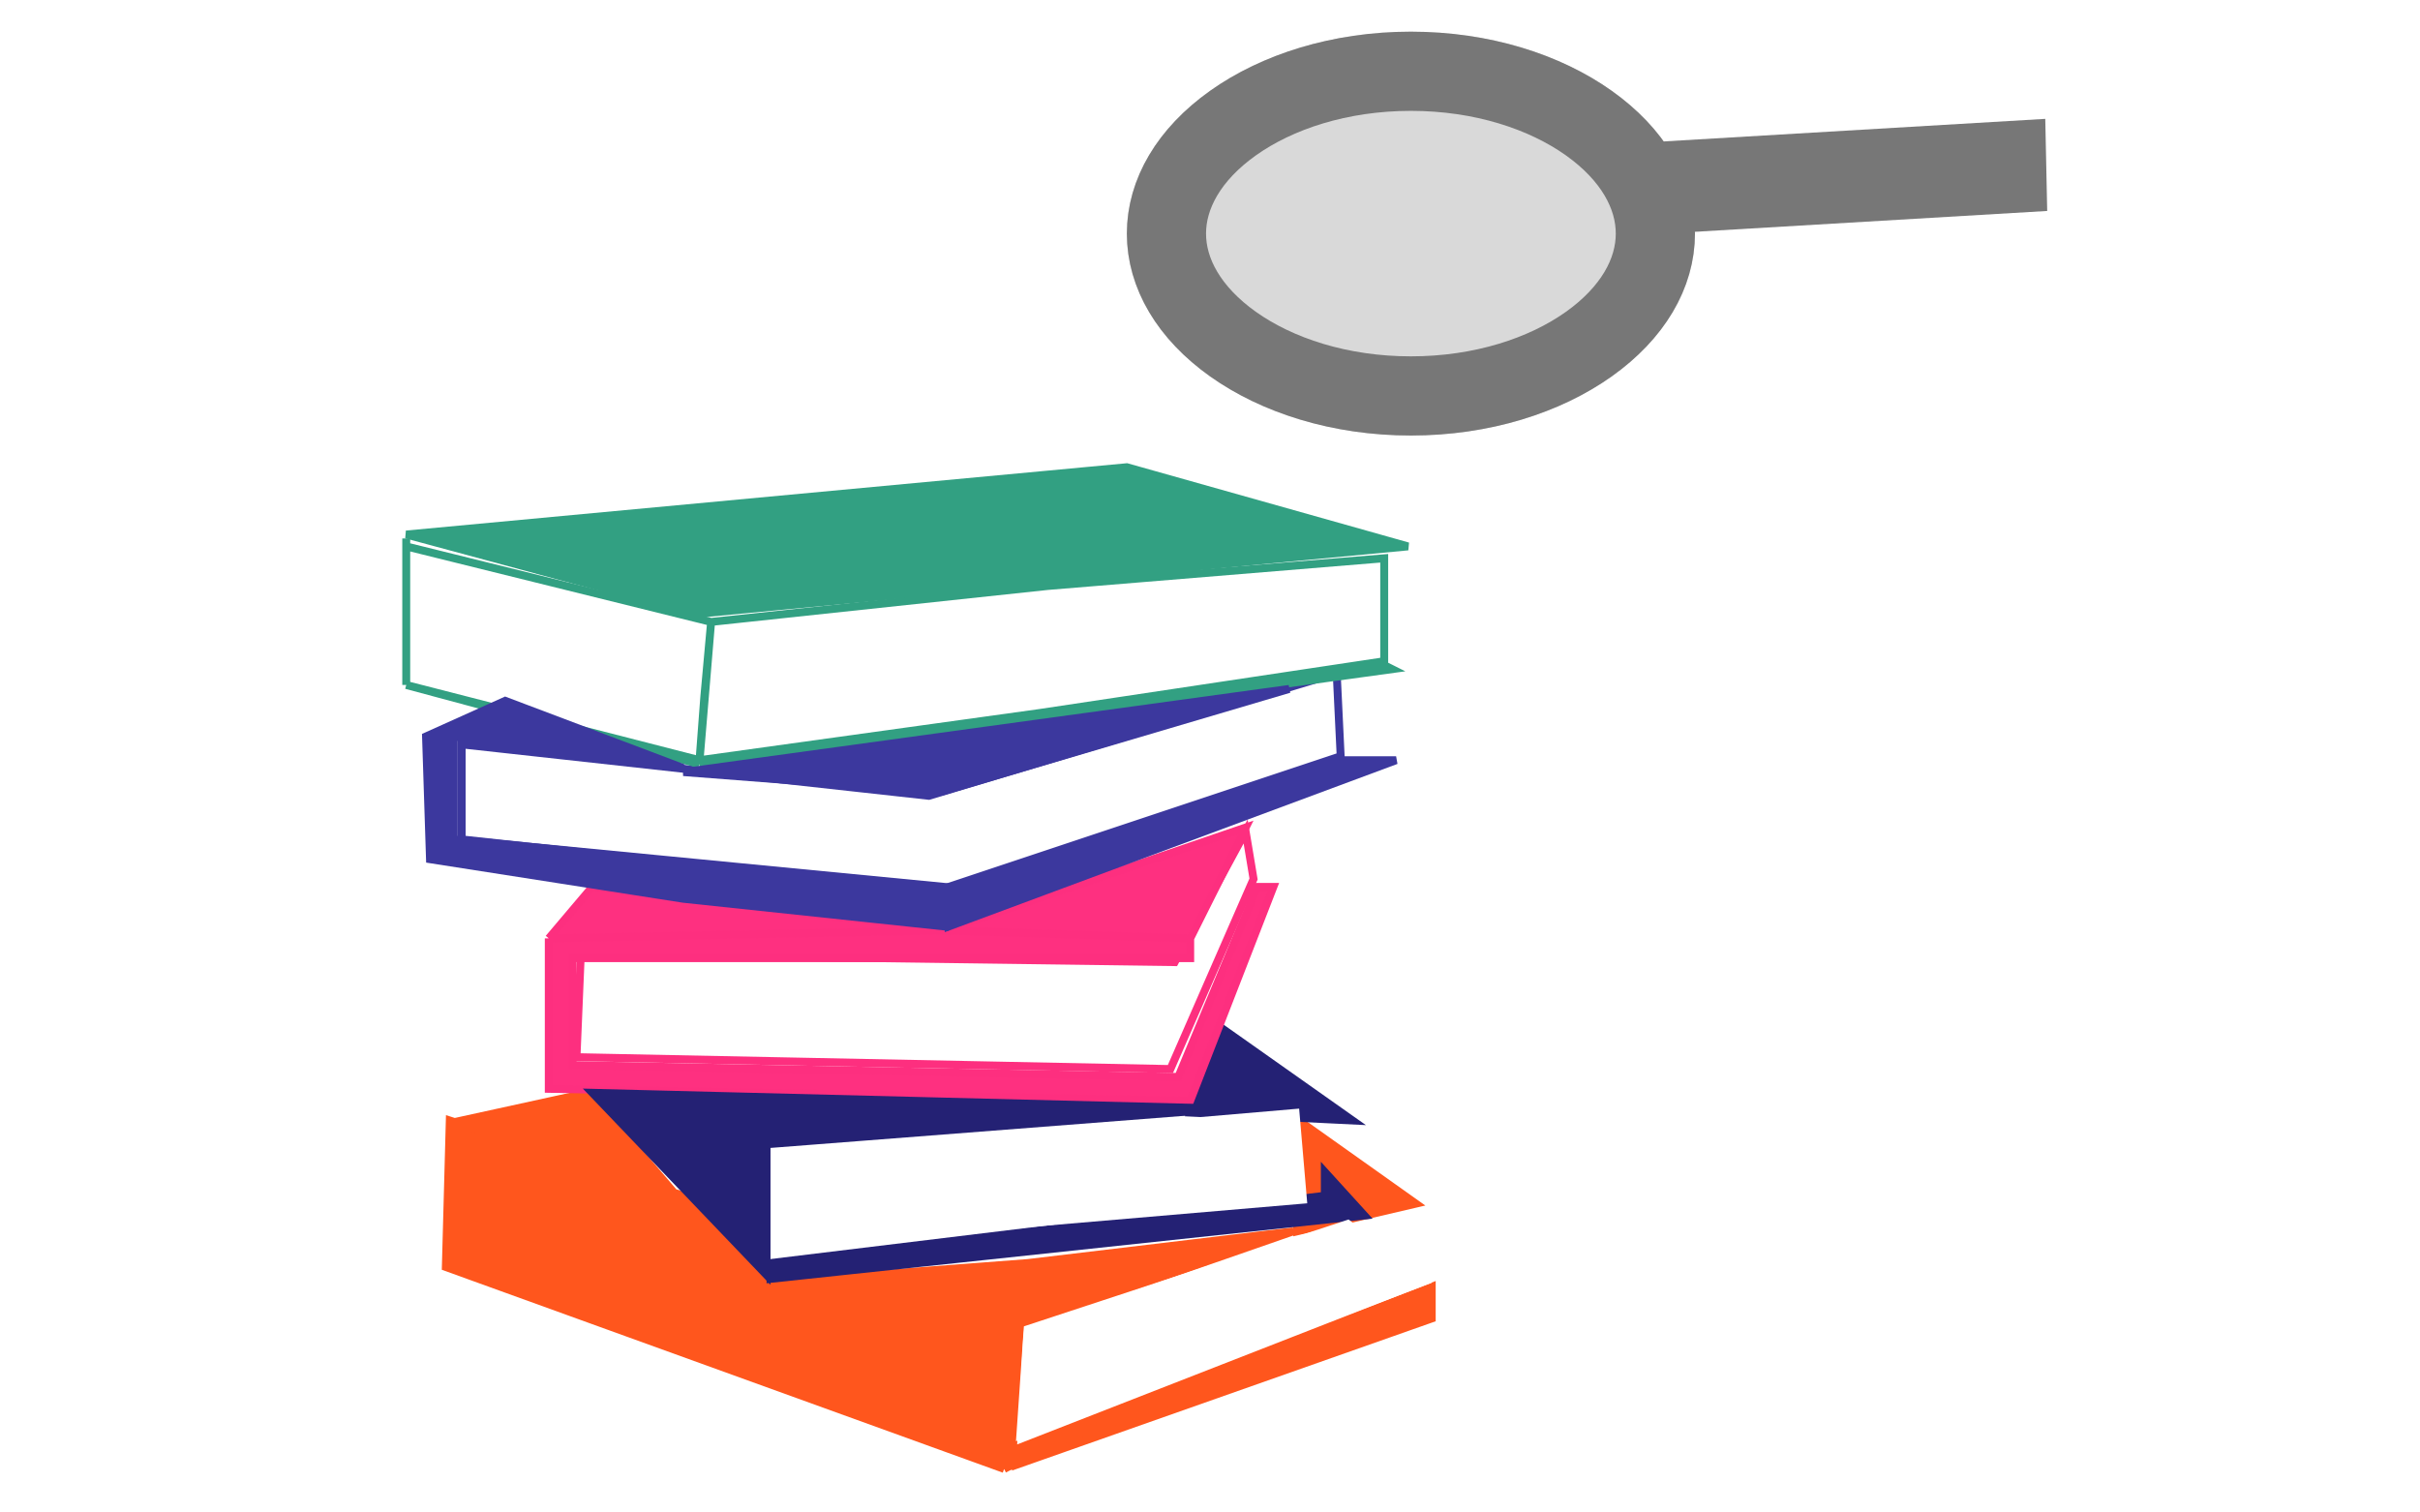 <svg width="400" height="250" viewBox="0 0 213 191" fill="none" xmlns="http://www.w3.org/2000/svg">
<g filter="url(#filter0_d_91_2)">
<path d="M12 137.5L28 134L38.816 146.619L40 147L50.5 158L83.5 155.5L117 151.5L82.58 163.472L82.424 164.821L81.5 181L80.5 181.5L10 156L10.5 137.5L21.12 140.92L12 137.5Z" fill="#FF561D"/>
<path d="M134.5 158.5L82 179V181L134.5 162.5V158.5Z" fill="#FF561D"/>
<path d="M132.5 148L117 137L117.5 151.5L132.5 148Z" fill="#FF561D"/>
<path d="M80.5 181.5L10 156L10.5 137.5L40 147L50.5 158L83.5 155.5M80.5 181.5L83.5 155.5M80.5 181.5L81.5 181L82.5 163.5L117 151.5L83.5 155.5M28 134L12 137.5L40 148L28 134ZM82 179L134.5 158.5V162.5L82 181V179ZM117 137L132.5 148L117.5 151.5L117 137Z" stroke="#FF561D"/>
<path d="M126 149.5L51 157.5V155.5L121 147V144L126 149.5Z" fill="#242174"/>
<path d="M124.5 137.5L107.5 125.5L104 136.5L124.5 137.5Z" fill="#242174"/>
<path d="M126 149.5L51 157.5V155.5L121 147V144L126 149.5Z" stroke="#242174"/>
<path d="M124.5 137.5L107.5 125.5L104 136.5L124.5 137.5Z" stroke="#242174"/>
<path d="M26.5 129.5L27.043 116.5L102.043 117.5L111 101L112 107L101.5 131L26.5 129.5Z" fill="white" stroke="#FD2F7F"/>
<path d="M23 114.5L28.5 108L73 113.5L111 100.5L104 114.5V117H26V130.5L102.5 132L112.5 108H114.5L104 135L23 133.5V114.5Z" fill="#FE3080"/>
<path d="M23 114.5L28.5 108L73 113.5M23 114.5L73 113.5M23 114.5V133.5L104 135L114.5 108H112.5L102.5 132L26 130.5V117H104V114.5M73 113.5L111 100.5L104 114.5M73 113.5L104 114.5" stroke="#FD2F7F"/>
<path d="M50.5 157L28.5 134L108.5 136L50.5 140.5V157Z" fill="#242174" stroke="#242174"/>
<path d="M12 102V90L71 96.5L122.5 81L123 91.5L72 108.5L12 102Z" fill="white" stroke="#3C389E"/>
<path d="M123.5 92L73.5 108.5V113L130 92H123.5Z" fill="#3C389E"/>
<path d="M127 77.5L108.5 82V83L125 79.5L127 77.5Z" fill="#3C389E"/>
<path d="M123.5 92L73.5 108.5V113L130 92H123.5Z" stroke="#3C389E"/>
<path d="M127 77.5L108.5 82V83L125 79.5L127 77.5Z" stroke="#3C389E"/>
<path d="M42 73.5L5 63.5L96 55L131.5 65L42 73.5Z" fill="#32A082" stroke="#32A082"/>
<path d="M5 82.5V65L43.5 74.537L86 70L128.5 66.5V79.5L85.023 86.034L128.5 80L129.5 80.5L42 92.5L23 87.336L5 82.5Z" fill="white"/>
<path d="M5 64V82.5M5 82.5L42.038 92M5 82.5V65L43.5 74.537M5 82.5L23 87.336L42 92.5M42.038 92L128.5 80L129.5 80.5L42 92.5M42.038 92L42 92.5M42 92.5L43.5 74.537M42 92.5L128.5 79.5V66.5L86 70L43.5 74.537M42 92.5L42.64 84L43.5 74.537" stroke="#32A082"/>
<path d="M8 104.5L7.5 89L17.5 84.5L40 93L11 89V102L73 108V113L40 109.5L8 104.5Z" fill="#3C389E" stroke="#3C389E"/>
<path d="M116.5 83L40 93.5L72.5 96L116.5 83Z" fill="#3C389E" stroke="#3C389E"/>
<rect x="51" y="141.711" width="67" height="12" transform="rotate(-4.89 51 141.711)" fill="white"/>
<path d="M82.998 163.494L124 150L134.5 158L81.998 177.997L82.998 163.494Z" fill="white"/>
</g>
<g filter="url(#filter1_d_91_2)">
<ellipse cx="131.871" cy="25.5" rx="35.871" ry="25.5" fill="#D9D9D9"/>
<path d="M162.742 25.5C162.742 30.497 159.901 35.502 154.339 39.456C148.787 43.402 140.86 46 131.871 46C122.882 46 114.955 43.402 109.403 39.456C103.841 35.502 101 30.497 101 25.5C101 20.503 103.841 15.498 109.403 11.544C114.955 7.598 122.882 5 131.871 5C140.86 5 148.787 7.598 154.339 11.544C159.901 15.498 162.742 20.503 162.742 25.5Z" stroke="#777777" stroke-width="10"/>
</g>
<g filter="url(#filter2_b_91_2)">
<rect width="11.63" height="51.43" transform="matrix(-0.021 -1 0.998 -0.059 160.896 29.675)" fill="#777777"/>
</g>
<defs>
<filter id="filter0_d_91_2" x="0.5" y="54.493" width="138.5" height="135.55" filterUnits="userSpaceOnUse" color-interpolation-filters="sRGB">
<feFlood flood-opacity="0" result="BackgroundImageFix"/>
<feColorMatrix in="SourceAlpha" type="matrix" values="0 0 0 0 0 0 0 0 0 0 0 0 0 0 0 0 0 0 127 0" result="hardAlpha"/>
<feOffset dy="4"/>
<feGaussianBlur stdDeviation="2"/>
<feComposite in2="hardAlpha" operator="out"/>
<feColorMatrix type="matrix" values="0 0 0 0 0 0 0 0 0 0 0 0 0 0 0 0 0 0 0.25 0"/>
<feBlend mode="normal" in2="BackgroundImageFix" result="effect1_dropShadow_91_2"/>
<feBlend mode="normal" in="SourceGraphic" in2="effect1_dropShadow_91_2" result="shape"/>
</filter>
<filter id="filter1_d_91_2" x="92" y="0" width="79.742" height="59" filterUnits="userSpaceOnUse" color-interpolation-filters="sRGB">
<feFlood flood-opacity="0" result="BackgroundImageFix"/>
<feColorMatrix in="SourceAlpha" type="matrix" values="0 0 0 0 0 0 0 0 0 0 0 0 0 0 0 0 0 0 127 0" result="hardAlpha"/>
<feOffset dy="4"/>
<feGaussianBlur stdDeviation="2"/>
<feComposite in2="hardAlpha" operator="out"/>
<feColorMatrix type="matrix" values="0 0 0 0 0 0 0 0 0 0 0 0 0 0 0 0 0 0 0.25 0"/>
<feBlend mode="normal" in2="BackgroundImageFix" result="effect1_dropShadow_91_2"/>
<feBlend mode="normal" in="SourceGraphic" in2="effect1_dropShadow_91_2" result="shape"/>
</filter>
<filter id="filter2_b_91_2" x="156.656" y="10.999" width="59.579" height="22.676" filterUnits="userSpaceOnUse" color-interpolation-filters="sRGB">
<feFlood flood-opacity="0" result="BackgroundImageFix"/>
<feGaussianBlur in="BackgroundImageFix" stdDeviation="2"/>
<feComposite in2="SourceAlpha" operator="in" result="effect1_backgroundBlur_91_2"/>
<feBlend mode="normal" in="SourceGraphic" in2="effect1_backgroundBlur_91_2" result="shape"/>
</filter>
</defs>
</svg>
